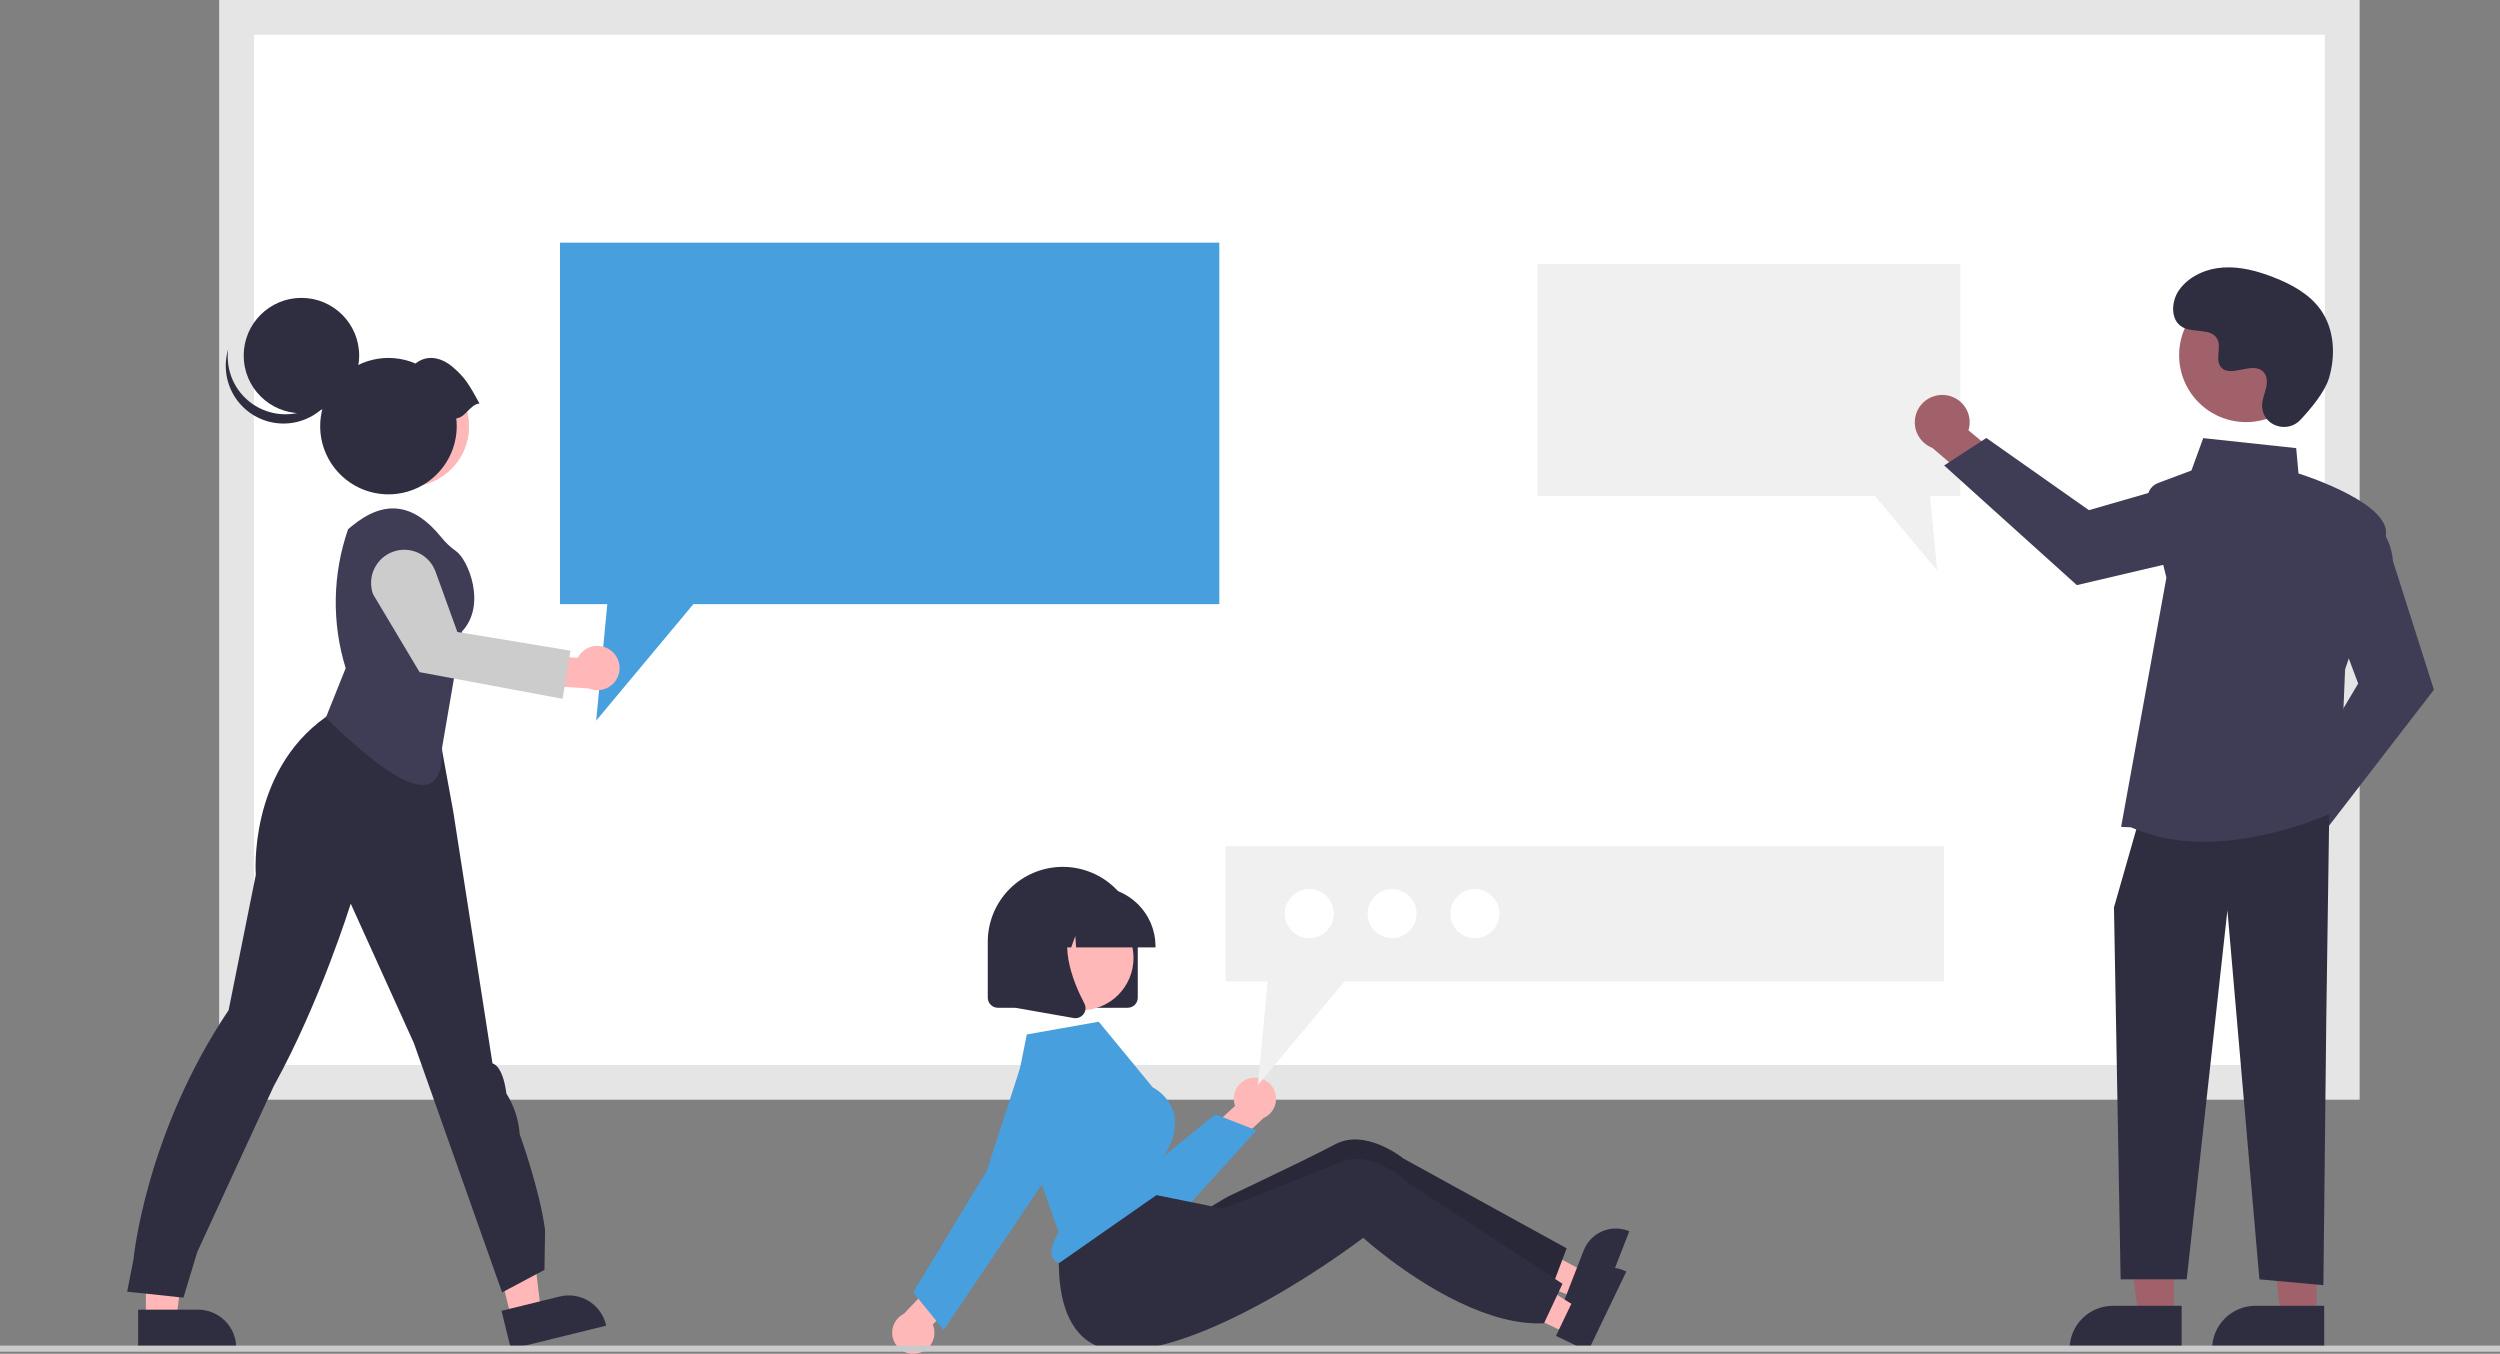<svg width="277" height="150" viewBox="0 0 277 150" fill="none" xmlns="http://www.w3.org/2000/svg">
<rect x="0" y="0" width="277" height="150" fill="#808080" stroke="none"/>
<g clip-path="url(#clip0_1110_1466)">
<path d="M26.208 119.925H259.522V1.923H26.208V119.925Z" fill="white"/>
<path d="M261.447 121.848H24.283V0H261.447V121.848ZM28.133 118.003H257.597V3.846H28.133V118.003Z" fill="#E5E5E5"/>
<path d="M135.101 26.887V66.938H76.825L66.058 79.844L67.288 66.938H62.049V26.887H135.101Z" fill="#479FDE"/>
<path d="M170.368 29.263V54.943H207.732L214.635 63.217L213.847 54.943H217.206V29.263H170.368Z" fill="#F0F0F0"/>
<path d="M16.164 146.212H19.535L21.139 133.222H16.164L16.164 146.212Z" fill="#FFB7B7"/>
<path d="M15.305 145.113L21.943 145.113H21.944C23.066 145.113 24.142 145.558 24.935 146.351C25.729 147.143 26.174 148.218 26.174 149.339V149.477L15.305 149.477L15.305 145.113Z" fill="#2F2E41"/>
<path d="M56.664 146.102L59.938 145.297L58.388 132.3L53.557 133.488L56.664 146.102Z" fill="#FFB7B7"/>
<path d="M55.567 145.239L62.013 143.654L62.013 143.654C63.103 143.387 64.254 143.562 65.214 144.142C66.174 144.723 66.864 145.66 67.132 146.749L67.165 146.882L56.611 149.477L55.567 145.239Z" fill="#2F2E41"/>
<path d="M14.091 143.115L14.792 139.536C14.792 139.536 16.081 125.715 25.332 111.921L28.343 96.938C28.343 96.938 27.448 85.596 36.08 79.457L38.741 77.625L48.07 78.159L50.225 89.945L54.567 117.832C54.567 117.832 55.687 117.937 56.107 121.161C56.961 122.516 57.467 124.06 57.578 125.656C57.578 125.656 59.8 131.78 60.395 136.289L60.325 140.701L55.633 143.198L45.855 115.569L38.86 100.123C38.86 100.123 35.494 111.006 30.338 120.329C30.338 120.329 23.275 135.601 21.864 138.703L20.324 143.781L14.091 143.115Z" fill="#2F2E41"/>
<path d="M45.285 53.91C48.968 53.91 51.954 50.927 51.954 47.248C51.954 43.568 48.968 40.585 45.285 40.585C41.602 40.585 38.617 43.568 38.617 47.248C38.617 50.927 41.602 53.91 45.285 53.91Z" fill="#FFB7B7"/>
<path d="M45.285 53.91C48.968 53.91 51.954 50.927 51.954 47.248C51.954 43.568 48.968 40.585 45.285 40.585C41.602 40.585 38.617 43.568 38.617 47.248C38.617 50.927 41.602 53.91 45.285 53.91Z" fill="#FFB8B8"/>
<path d="M36.099 79.528L38.301 74.034C36.745 69.001 36.841 63.603 38.573 58.628V58.628L38.994 58.282C42.663 55.263 45.883 55.813 48.872 59.505C49.353 60.106 49.916 60.636 50.544 61.081C51.862 62.004 53.953 67.024 51.192 69.966L48.983 82.838C49.216 89.945 44.054 87.269 36.099 79.528Z" fill="#3F3D56"/>
<path d="M67.664 72.056C67.379 71.841 67.05 71.691 66.701 71.616C66.353 71.542 65.991 71.544 65.644 71.624C65.296 71.704 64.97 71.859 64.688 72.079C64.407 72.299 64.177 72.577 64.015 72.895L58.453 72.462L57.365 75.775L65.229 76.276C65.781 76.512 66.401 76.538 66.972 76.348C67.542 76.158 68.022 75.766 68.322 75.246C68.623 74.726 68.721 74.114 68.6 73.526C68.478 72.938 68.145 72.415 67.664 72.056H67.664Z" fill="#FFB7B7"/>
<path d="M62.338 77.43L46.489 74.474L41.333 65.839C41.002 64.921 41.049 63.91 41.465 63.027C41.88 62.144 42.629 61.462 43.547 61.132C44.466 60.8 45.478 60.848 46.362 61.263C47.245 61.677 47.928 62.426 48.259 63.343L50.677 70.023L63.212 72.096L62.338 77.43Z" fill="#CCCCCC"/>
<path d="M33.399 45.788C36.932 45.788 39.796 42.927 39.796 39.397C39.796 35.867 36.932 33.005 33.399 33.005C29.866 33.005 27.001 35.867 27.001 39.397C27.001 42.927 29.866 45.788 33.399 45.788Z" fill="#2F2E41"/>
<path d="M27.881 44.69C28.709 45.288 29.668 45.679 30.678 45.83C31.689 45.982 32.721 45.889 33.688 45.561C34.655 45.232 35.53 44.677 36.238 43.941C36.947 43.206 37.469 42.312 37.76 41.334C37.65 42.21 37.359 43.054 36.905 43.813C36.452 44.572 35.846 45.228 35.126 45.741C34.406 46.254 33.587 46.612 32.721 46.793C31.855 46.974 30.962 46.973 30.096 46.791C29.23 46.609 28.412 46.25 27.692 45.737C26.973 45.223 26.368 44.566 25.915 43.807C25.463 43.047 25.173 42.203 25.063 41.326C24.954 40.449 25.028 39.559 25.28 38.712C25.137 39.85 25.303 41.005 25.76 42.057C26.218 43.109 26.95 44.018 27.881 44.69V44.69Z" fill="#2F2E41"/>
<path d="M53.128 44.697C52.011 42.699 51.584 41.865 50.144 40.65C48.871 39.576 47.304 39.26 46.041 40.278C44.546 39.633 42.883 39.487 41.299 39.861C39.714 40.235 38.293 41.11 37.246 42.356C36.199 43.602 35.582 45.151 35.487 46.775C35.391 48.399 35.823 50.01 36.717 51.369C37.612 52.729 38.921 53.763 40.451 54.32C41.981 54.877 43.649 54.925 45.209 54.459C46.769 53.992 48.136 53.036 49.109 51.731C50.081 50.426 50.606 48.843 50.606 47.217C50.605 46.931 50.588 46.646 50.554 46.362C51.653 46.208 52.03 44.851 53.128 44.697Z" fill="#2F2E41"/>
<path d="M249.8 92.513C249.82 92.073 249.938 91.642 250.144 91.251C250.349 90.86 250.638 90.519 250.99 90.252C251.342 89.986 251.748 89.799 252.179 89.705C252.611 89.612 253.058 89.615 253.489 89.713L257.485 84.086L261.5 85.678L255.745 93.545C255.532 94.257 255.065 94.866 254.433 95.257C253.8 95.649 253.046 95.794 252.314 95.667C251.581 95.54 250.92 95.149 250.457 94.568C249.993 93.986 249.76 93.255 249.8 92.513V92.513Z" fill="#A0616A"/>
<path d="M254.183 87.675L261.288 75.736L258.393 68.024L262.336 57.52L262.481 57.583C262.577 57.624 264.817 58.622 265.149 62.199L269.68 76.425L257.588 92.097L254.183 87.675Z" fill="#3F3D56"/>
<path d="M215.595 43.785C216.033 43.84 216.454 43.99 216.828 44.225C217.202 44.46 217.52 44.774 217.759 45.145C217.998 45.517 218.153 45.935 218.213 46.373C218.273 46.81 218.236 47.255 218.105 47.677L223.411 52.092L221.511 55.968L214.106 49.627C213.412 49.36 212.84 48.848 212.498 48.188C212.157 47.528 212.07 46.766 212.253 46.045C212.437 45.325 212.878 44.697 213.494 44.281C214.11 43.864 214.858 43.688 215.595 43.785V43.785Z" fill="#A0616A"/>
<path d="M220.085 48.526L231.45 56.526L239.37 54.239L249.547 58.978L249.474 59.118C249.426 59.21 248.256 61.364 244.661 61.418L230.114 64.831L215.409 51.575L220.085 48.526Z" fill="#3F3D56"/>
<path d="M240.88 145.812H236.929L235.05 130.587L240.881 130.587L240.88 145.812Z" fill="#A0616A"/>
<path d="M234.107 144.684H241.727V149.477H229.31C229.31 148.847 229.434 148.224 229.675 147.643C229.916 147.061 230.269 146.533 230.715 146.088C231.16 145.643 231.689 145.29 232.271 145.049C232.853 144.808 233.477 144.684 234.107 144.684V144.684Z" fill="#2F2E41"/>
<path d="M256.671 145.812H252.72L250.841 130.587L256.672 130.587L256.671 145.812Z" fill="#A0616A"/>
<path d="M249.898 144.684H257.518V149.477H245.101C245.101 148.847 245.225 148.224 245.466 147.643C245.707 147.061 246.06 146.533 246.506 146.088C246.951 145.643 247.48 145.29 248.062 145.049C248.644 144.808 249.268 144.684 249.898 144.684V144.684Z" fill="#2F2E41"/>
<path d="M258.076 90.24L257.754 112.777L257.431 142.397L250.342 141.753L246.797 100.864L242.285 141.753H234.966L234.228 100.542L236.807 91.527L258.076 90.24Z" fill="#2F2E41"/>
<path d="M236.1 91.665L235.02 91.618L240.037 64.007L237.982 55.662C237.876 55.227 237.932 54.769 238.141 54.374C238.35 53.978 238.697 53.673 239.116 53.516L242.811 52.131L244.117 48.544L254.419 49.653L254.673 52.457C255.789 52.814 264.982 55.873 264.348 59.358C263.722 62.798 260.025 73.621 259.837 74.17L259.19 89.691L259.11 89.731C259.015 89.778 251.914 93.267 244.2 93.266C241.416 93.313 238.655 92.767 236.1 91.665V91.665Z" fill="#3F3D56"/>
<path d="M248.865 46.769C252.961 46.769 256.282 43.451 256.282 39.358C256.282 35.265 252.961 31.948 248.865 31.948C244.768 31.948 241.447 35.265 241.447 39.358C241.447 43.451 244.768 46.769 248.865 46.769Z" fill="#A0616A"/>
<path d="M254.873 46.532C253.459 48.036 250.834 47.228 250.65 45.173C250.635 45.014 250.636 44.853 250.653 44.694C250.748 43.783 251.274 42.957 251.148 41.996C251.12 41.757 251.03 41.529 250.889 41.333C249.763 39.826 247.118 42.007 246.055 40.643C245.403 39.807 246.17 38.49 245.669 37.555C245.009 36.321 243.053 36.929 241.827 36.254C240.463 35.502 240.544 33.41 241.442 32.138C242.538 30.587 244.458 29.759 246.355 29.639C248.252 29.52 250.135 30.032 251.906 30.722C253.918 31.505 255.913 32.587 257.151 34.355C258.656 36.504 258.801 39.394 258.048 41.907C257.59 43.436 256.027 45.303 254.873 46.532Z" fill="#2F2E41"/>
<path d="M174.508 143.765L175.61 140.933L165.201 135.339L163.575 139.518L174.508 143.765Z" fill="#FFB8B8"/>
<path d="M180.412 136.377C179.945 136.196 179.446 136.108 178.945 136.119C178.444 136.129 177.95 136.239 177.491 136.441C177.032 136.642 176.618 136.932 176.271 137.294C175.925 137.656 175.653 138.083 175.472 138.55L174.728 140.459L173.582 143.405L173.302 144.128L176.975 145.555L180.527 136.423L180.412 136.377Z" fill="#2F2E41"/>
<path d="M173.583 138.315L173.103 139.584L171.907 142.754L171.879 142.833C168.831 143.224 165.491 142.457 162.401 141.266C161.164 140.789 159.954 140.25 158.773 139.649C157.026 138.766 155.461 137.836 154.213 137.039C152.334 135.834 151.172 134.93 151.172 134.93C151.172 134.93 150.865 135.207 150.309 135.682C149.565 136.318 148.375 137.312 146.868 138.482C146.293 138.932 145.676 139.402 145.016 139.892C140.154 143.495 133.914 133.881 133.914 133.881C133.914 133.881 135.669 132.765 136.128 132.548C137.604 131.85 141.072 130.204 144.064 128.741C145.606 127.986 147.019 127.278 147.968 126.775C151.328 124.988 155.505 128.37 155.505 128.37L173.583 138.315Z" fill="#2F2E41"/>
<path opacity="0.14" d="M173.583 138.315L173.103 139.584L171.907 142.754L171.879 142.833C168.831 143.224 165.491 142.457 162.401 141.266C161.164 140.789 159.954 140.25 158.773 139.649C157.026 138.766 155.461 137.836 154.213 137.039C152.334 135.834 151.172 134.93 151.172 134.93C151.172 134.93 150.865 135.207 150.309 135.682C149.565 136.318 148.375 137.312 146.868 138.482C146.293 138.932 145.676 139.402 145.016 139.892C140.154 143.495 133.914 133.881 133.914 133.881C133.914 133.881 135.669 132.765 136.128 132.548C137.604 131.85 141.072 130.204 144.064 128.741C145.606 127.986 147.019 127.278 147.968 126.775C151.328 124.988 155.505 128.37 155.505 128.37L173.583 138.315Z" fill="black"/>
<path d="M124.949 111.661H110.562C110.266 111.661 109.982 111.543 109.773 111.334C109.563 111.125 109.446 110.842 109.445 110.546V104.35C109.445 102.149 110.321 100.037 111.879 98.48C113.438 96.923 115.551 96.048 117.755 96.048C119.959 96.048 122.073 96.923 123.631 98.48C125.19 100.037 126.065 102.149 126.065 104.35V110.546C126.065 110.842 125.947 111.125 125.738 111.334C125.529 111.543 125.245 111.661 124.949 111.661V111.661Z" fill="#2F2E41"/>
<path d="M138.631 119.443C138.296 119.502 137.978 119.633 137.699 119.828C137.421 120.023 137.188 120.276 137.018 120.571C136.849 120.865 136.745 121.193 136.716 121.531C136.687 121.87 136.732 122.21 136.848 122.53L132.936 126.124L134.543 129.032L139.997 123.878C140.52 123.647 140.94 123.232 141.178 122.711C141.416 122.191 141.454 121.601 141.285 121.055C141.117 120.508 140.754 120.042 140.265 119.745C139.775 119.448 139.194 119.341 138.631 119.443V119.443Z" fill="#FFB8B8"/>
<path d="M126.859 135.787C126.683 135.787 126.506 135.78 126.328 135.764C125.273 135.676 124.257 135.322 123.377 134.734C122.496 134.147 121.779 133.345 121.293 132.405L115.026 120.353C114.615 119.563 114.525 118.646 114.774 117.791C115.023 116.937 115.593 116.211 116.364 115.766C117.135 115.32 118.048 115.188 118.914 115.398C119.779 115.608 120.531 116.143 121.011 116.892L126.794 129.854L134.662 123.467L139.218 125.239L131.524 133.725C130.932 134.374 130.212 134.892 129.409 135.247C128.606 135.602 127.738 135.786 126.859 135.787V135.787Z" fill="#479FDE"/>
<path d="M173.628 147.747L174.945 145.009L164.997 138.632L163.054 142.674L173.628 147.747Z" fill="#FFB8B8"/>
<path d="M180.083 140.835C179.631 140.618 179.141 140.492 178.641 140.465C178.14 140.437 177.639 140.508 177.166 140.674C176.693 140.84 176.258 141.097 175.884 141.432C175.511 141.766 175.207 142.17 174.991 142.622L174.103 144.468L172.733 147.318L172.398 148.017L175.951 149.722L180.195 140.89L180.083 140.835Z" fill="#2F2E41"/>
<path d="M173.125 142.243L172.55 143.472L171.113 146.54L171.079 146.617C168.01 146.773 164.739 145.752 161.749 144.327C160.553 143.757 159.388 143.126 158.257 142.436C156.582 141.422 155.094 140.374 153.911 139.484C152.13 138.139 151.041 137.148 151.041 137.148C151.041 137.148 150.713 137.4 150.123 137.832C149.332 138.409 148.069 139.309 146.477 140.359C145.869 140.763 145.217 141.185 144.522 141.623C139.397 144.842 132.109 148.763 125.91 149.591C115.023 151.045 117.585 136.53 117.585 136.53L126.25 132.035L129.929 132.781L134.024 133.609L135.475 133.904C135.475 133.904 135.751 133.799 136.224 133.619C137.75 133.036 141.334 131.661 144.43 130.432C146.025 129.797 147.489 129.2 148.473 128.771C151.961 127.247 155.866 130.94 155.866 130.94L173.125 142.243Z" fill="#2F2E41"/>
<path d="M101.73 149.937C102.062 149.861 102.373 149.713 102.641 149.504C102.909 149.296 103.128 149.03 103.282 148.728C103.437 148.425 103.523 148.092 103.535 147.753C103.547 147.413 103.484 147.075 103.351 146.763L107.072 142.971L105.316 140.149L100.137 145.578C99.626 145.837 99.228 146.273 99.017 146.805C98.807 147.337 98.799 147.927 98.996 148.465C99.192 149.002 99.579 149.449 100.083 149.72C100.587 149.991 101.173 150.069 101.73 149.937H101.73Z" fill="#FFB8B8"/>
<path d="M119.792 111.938C122.996 111.938 125.593 109.343 125.593 106.142C125.593 102.941 122.996 100.346 119.792 100.346C116.588 100.346 113.991 102.941 113.991 106.142C113.991 109.343 116.588 111.938 119.792 111.938Z" fill="#FFB8B8"/>
<path d="M112.245 122.23L117.298 136.543L117.268 136.593C116.565 137.754 116.336 138.69 116.604 139.301C116.675 139.456 116.778 139.594 116.907 139.706C117.037 139.817 117.189 139.899 117.353 139.946L129.311 131.596L128.892 128.249L128.916 128.211C130.072 126.364 130.446 124.69 130.028 123.238C129.65 122.063 128.833 121.079 127.747 120.49L127.706 120.457L121.741 113.204L113.768 114.62L112.245 122.23Z" fill="#479FDE"/>
<path d="M104.56 147.353L101.175 143.191L109.336 129.731L113.141 117.982L113.259 118.02L113.141 117.982C113.349 117.34 113.692 116.75 114.147 116.252C114.603 115.753 115.16 115.359 115.781 115.094C116.402 114.829 117.072 114.7 117.747 114.716C118.422 114.732 119.086 114.892 119.694 115.186C120.302 115.48 120.84 115.9 121.271 116.419C121.702 116.938 122.017 117.544 122.195 118.195C122.372 118.846 122.408 119.527 122.299 120.193C122.191 120.859 121.941 121.494 121.566 122.055L114.58 132.51L104.56 147.353Z" fill="#479FDE"/>
<path d="M128.031 104.97H119.234L119.143 103.708L118.692 104.97H117.338L117.159 102.469L116.265 104.97H113.644V104.846C113.646 103.105 114.339 101.436 115.571 100.204C116.804 98.973 118.474 98.281 120.217 98.279H121.458C123.2 98.281 124.871 98.973 126.104 100.204C127.336 101.436 128.029 103.105 128.031 104.846V104.97Z" fill="#2F2E41"/>
<path d="M119.161 112.818C119.095 112.818 119.029 112.812 118.964 112.8L112.522 111.665V101.028H119.613L119.438 101.233C116.995 104.079 118.835 108.694 120.15 111.191C120.247 111.374 120.29 111.581 120.274 111.787C120.259 111.994 120.185 112.191 120.062 112.358C119.959 112.5 119.824 112.616 119.667 112.696C119.511 112.776 119.337 112.818 119.161 112.818Z" fill="#2F2E41"/>
<path d="M215.406 93.762V108.746H148.961L139.366 120.247L140.462 108.746H135.794V93.762H215.406Z" fill="#F0F0F0"/>
<path d="M163.418 103.946C164.919 103.946 166.136 102.73 166.136 101.23C166.136 99.73 164.919 98.514 163.418 98.514C161.917 98.514 160.7 99.73 160.7 101.23C160.7 102.73 161.917 103.946 163.418 103.946Z" fill="white"/>
<path d="M154.244 103.946C155.745 103.946 156.962 102.73 156.962 101.23C156.962 99.73 155.745 98.514 154.244 98.514C152.742 98.514 151.525 99.73 151.525 101.23C151.525 102.73 152.742 103.946 154.244 103.946Z" fill="white"/>
<path d="M145.069 103.946C146.571 103.946 147.788 102.73 147.788 101.23C147.788 99.73 146.571 98.514 145.069 98.514C143.568 98.514 142.351 99.73 142.351 101.23C142.351 102.73 143.568 103.946 145.069 103.946Z" fill="white"/>
<path d="M293.887 149.774H-15.66C-15.75 149.774 -15.837 149.738 -15.9 149.674C-15.964 149.611 -16 149.524 -16 149.434C-16 149.344 -15.964 149.258 -15.9 149.194C-15.837 149.131 -15.75 149.095 -15.66 149.095H293.887C293.978 149.095 294.064 149.131 294.128 149.194C294.191 149.258 294.227 149.344 294.227 149.434C294.227 149.524 294.191 149.611 294.128 149.674C294.064 149.738 293.978 149.774 293.887 149.774Z" fill="#CACACA"/>
</g>
<defs>
<clipPath id="clip0_1110_1466">
<rect width="277" height="150" fill="white"/>
</clipPath>
</defs>
</svg>
